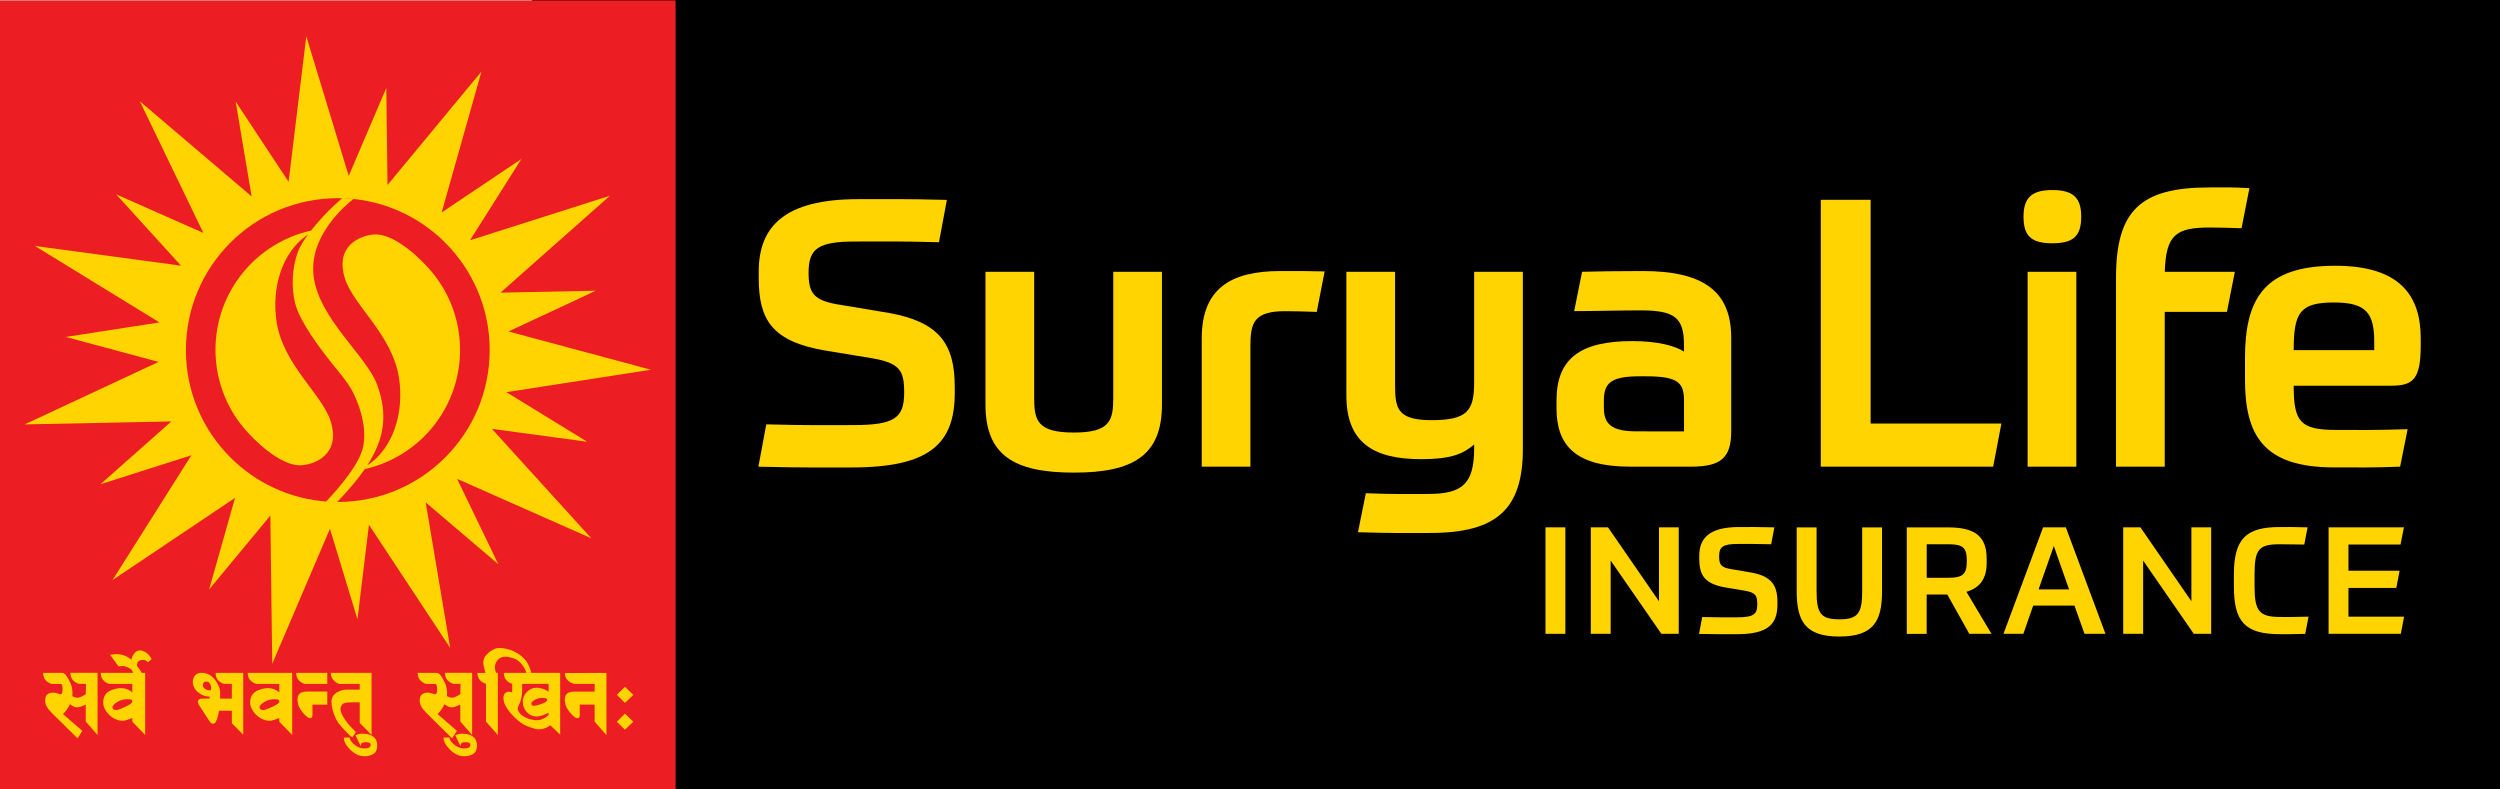 <?xml version="1.0" encoding="utf-8"?>
<!-- Generator: Adobe Illustrator 24.3.0, SVG Export Plug-In . SVG Version: 6.00 Build 0)  -->
<svg version="1.1" id="Layer_1" xmlns="http://www.w3.org/2000/svg" xmlns:xlink="http://www.w3.org/1999/xlink" x="0px" y="0px"
	 viewBox="0 0 507.12 160.08" style="enable-background:new 0 0 507.12 160.08;" xml:space="preserve">
<style type="text/css">
	.st0{fill:#ED1D24;enable-background:new    ;}
	.st1{fill:#FFD400;}
</style>
<rect x="107.88" width="399.24" height="160.08"/>
<rect y="0.08" class="st0" width="137.04" height="160"/>
<g>
	<path class="st1" d="M17.39,142.92c-0.42,0.19-0.68,0.3-0.75,0.33c-0.35,0.14-0.67,0.22-0.97,0.24c-0.39,0.03-0.89-0.18-1.48-0.64
		c-0.41,0.83-0.88,1.5-1.41,2l3.93,3.41l-0.99,1.51l-4.29-4.24c-0.85-0.83-1.36-1.36-1.53-1.58c-0.5-0.63-0.75-1.24-0.75-1.84
		c0-1.08,0.56-1.62,1.67-1.62c0.19,0,0.46,0.06,0.8,0.16c0.35,0.11,0.57,0.17,0.68,0.17c0.25,0,0.38-0.31,0.38-0.92v-0.28
		c0-0.35-0.08-0.64-0.24-0.89h-2c-1.13-0.39-1.7-1.14-1.7-2.24h3.89c0.5,0,1.08,0.75,1.74,2.24c0.22,0.61,0.33,1.21,0.33,1.79
		c0,0.24-0.01,0.46-0.02,0.68c0.36,0.22,0.69,0.33,1,0.33c0.39,0,0.96-0.24,1.71-0.71l0.05-2.1h-1.46c-1.13-0.39-1.7-1.14-1.7-2.24
		h5.51v12.62l-2.4-2.73V142.92z"/>
	<path class="st1" d="M22.13,138.73c-1.13-0.39-1.7-1.14-1.7-2.24h9.02v12.6l-2.61-2.68v-0.75c-0.99,0.38-1.64,0.56-1.96,0.56
		c-0.71,0-1.4-0.23-2.07-0.68c-0.61-0.41-1.11-0.94-1.48-1.6c-0.27-0.46-0.4-0.95-0.4-1.48c0-0.82,0.25-1.45,0.75-1.91
		c0.3-0.28,0.75-0.52,1.34-0.71c0.55-0.17,1.05-0.26,1.51-0.26c0.9,0,1.66,0.29,2.31,0.87v-1.72H22.13z M26.73,142.02
		c-0.07-0.12-0.38-0.18-0.92-0.18c-1.04,0-1.94,0.36-2.7,1.08c-0.2,0.2-0.3,0.38-0.3,0.52c0,0.39,0.26,0.59,0.77,0.59
		c0.28,0,0.81-0.18,1.58-0.54c1.12-0.5,1.68-0.89,1.68-1.18C26.84,142.23,26.8,142.13,26.73,142.02z"/>
	<path class="st1" d="M27.55,136.9c-0.33-0.58-0.8-1.06-1.41-1.44c-0.11-0.06-0.45-0.18-1.01-0.35c-0.08-0.02-0.2-0.02-0.35-0.02
		c-0.16,0-0.4,0.03-0.73,0.09l-1.72-2.35c0.58-0.09,1.01-0.14,1.27-0.14c1.32,0,2.45,0.49,3.39,1.46c0.47,0.49,0.91,1.03,1.32,1.62
		c0.17,0.24,0.4,0.61,0.68,1.13L27.55,136.9L27.55,136.9z"/>
	<path class="st1" d="M30.04,134.33c-0.36-0.31-0.67-0.47-0.92-0.47c-0.63,0-1.03,0.17-1.2,0.49c-0.17,0.38-0.21,0.93-0.12,1.67
		c0.03,0.14,0.15,0.46,0.35,0.94h-0.92c-0.41-0.78-0.61-1.44-0.61-1.98v-0.68c0-0.46,0.08-0.84,0.24-1.15
		c0.41-0.82,0.92-1.22,1.53-1.22c0.38,0,0.8,0.15,1.26,0.45c0.46,0.3,0.83,0.75,1.1,1.34L30.04,134.33z"/>
	<path class="st1" d="M45.43,138.73c-1.13-0.39-1.7-1.14-1.7-2.24h5.61v12.55l-2.31-2.32v-2.55h-2.59c-0.11,0.58-0.2,0.98-0.26,1.2
		c-0.14,0.49-0.29,0.87-0.45,1.15c-0.13,0.19-0.3,0.28-0.52,0.28c-0.2,0-0.38-0.08-0.53-0.25c-0.15-0.16-0.89-1.3-2.23-3.4
		c-0.08-0.11-0.13-0.19-0.14-0.24c-0.11-0.19-0.17-0.36-0.17-0.52c0-0.36,0.18-0.57,0.54-0.64c0.14-0.03,0.35-0.05,0.61-0.05h1.23
		v-0.38c-0.85-0.03-1.59-0.29-2.21-0.78c-0.8-0.63-1.2-1.37-1.2-2.21c0-0.54,0.16-0.98,0.47-1.33s0.74-0.52,1.27-0.52
		c1.52,0,2.69,0.88,3.49,2.64c0.2,0.48,0.31,0.85,0.31,1.12v1.47h2.38v-2.99h-1.6L45.43,138.73L45.43,138.73z M41.89,138.26
		c-0.49,0-0.73,0.24-0.73,0.72c0,0.32,0.16,0.58,0.47,0.79c0.27,0.17,0.57,0.26,0.9,0.26c0.11,0,0.18-0.02,0.21-0.05
		c0.06-0.13,0.09-0.25,0.09-0.36c0-0.33-0.08-0.64-0.24-0.93C42.44,138.4,42.21,138.26,41.89,138.26z"/>
	<path class="st1" d="M51.95,138.73c-1.13-0.39-1.7-1.14-1.7-2.24h9.02v12.6l-2.61-2.68v-0.75c-0.99,0.38-1.64,0.56-1.96,0.56
		c-0.71,0-1.4-0.23-2.07-0.68c-0.61-0.41-1.11-0.94-1.48-1.6c-0.27-0.46-0.4-0.95-0.4-1.48c0-0.82,0.25-1.45,0.75-1.91
		c0.3-0.28,0.75-0.52,1.34-0.71c0.55-0.17,1.05-0.26,1.51-0.26c0.9,0,1.66,0.29,2.31,0.87v-1.72H51.95z M56.56,142.02
		c-0.07-0.12-0.38-0.18-0.92-0.18c-1.04,0-1.94,0.36-2.7,1.08c-0.2,0.2-0.3,0.38-0.3,0.52c0,0.39,0.26,0.59,0.77,0.59
		c0.28,0,0.81-0.18,1.58-0.54c1.12-0.5,1.68-0.89,1.68-1.18C56.66,142.23,56.63,142.13,56.56,142.02z"/>
	<path class="st1" d="M61.78,138.73c-1.13-0.39-1.7-1.14-1.7-2.24h6.31v2.24H61.78z M63.38,142.92v2.17c0,0.39-0.16,0.59-0.47,0.59
		c-0.33,0-0.77-0.31-1.32-0.94s-0.9-1.18-1.06-1.65l-0.12-0.56c-0.05-0.24-0.07-0.42-0.07-0.56c0-0.83,0.31-1.35,0.94-1.55
		c0.28-0.09,0.62-0.14,1.01-0.14h4.1v2.66h-3.01V142.92z"/>
	<path class="st1" d="M68.79,138.73c-0.33-0.11-0.6-0.26-0.82-0.45c-0.56-0.46-0.85-1.04-0.87-1.77l-0.02-0.02h8.29v12.6l-2.4-2.45
		v-4.17h-1.76c-0.55,0-0.96,0.04-1.23,0.11c-0.27,0.07-0.49,0.22-0.66,0.45c-0.16,0.23-0.25,0.47-0.25,0.72
		c0,0.8,0.58,1.91,1.74,3.32c0.38,0.38,0.84,0.86,1.39,1.44l-0.73,1.06c-0.38-0.22-0.96-0.77-1.75-1.64s-1.28-1.5-1.47-1.9
		c-0.68-1.35-1.01-2.59-1.01-3.72c0-0.77,0.36-1.38,1.08-1.84c0.63-0.39,1.34-0.59,2.14-0.59h2.51v-1.15L68.79,138.73L68.79,138.73z
		"/>
	<path class="st1" d="M75.82,152.89c-0.47,0.34-1.11,0.51-1.91,0.51c-1.04,0-2.02-0.47-2.94-1.41c-0.82-0.83-1.23-1.62-1.23-2.38
		h1.2c0.06,0.58,0.48,1.13,1.25,1.65c0.55,0.38,1.13,0.56,1.74,0.56c0.83,0,1.25-0.24,1.25-0.73c0-0.36-0.31-0.54-0.94-0.54
		c-0.27,0-0.5,0.03-0.71,0.09c-0.08,0.02-0.13,0.05-0.17,0.09c-0.06,0.09-0.13,0.3-0.19,0.61l-1.06-2.21
		c0.46-0.2,0.91-0.31,1.37-0.31c1.16,0,2,0.29,2.52,0.87c0.35,0.39,0.52,0.89,0.52,1.51C76.52,151.99,76.29,152.56,75.82,152.89z"/>
	<path class="st1" d="M93.37,142.92c-0.42,0.19-0.68,0.3-0.75,0.33c-0.35,0.14-0.67,0.22-0.97,0.24c-0.39,0.03-0.89-0.18-1.48-0.64
		c-0.41,0.83-0.88,1.5-1.41,2l3.93,3.41l-0.99,1.51l-4.29-4.24c-0.85-0.83-1.36-1.36-1.53-1.58c-0.5-0.63-0.75-1.24-0.75-1.84
		c0-1.08,0.56-1.62,1.67-1.62c0.19,0,0.46,0.06,0.8,0.16c0.35,0.11,0.57,0.17,0.68,0.17c0.25,0,0.38-0.31,0.38-0.92v-0.28
		c0-0.35-0.08-0.64-0.24-0.89h-2c-1.13-0.39-1.7-1.14-1.7-2.24h3.89c0.5,0,1.08,0.75,1.74,2.24c0.22,0.61,0.33,1.21,0.33,1.79
		c0,0.24-0.01,0.46-0.02,0.68c0.36,0.22,0.69,0.33,1,0.33c0.39,0,0.96-0.24,1.71-0.71l0.05-2.1h-1.46c-1.13-0.39-1.7-1.14-1.7-2.24
		h5.51v12.62l-2.4-2.73C93.37,146.37,93.37,142.92,93.37,142.92z"/>
	<path class="st1" d="M96.05,152.89c-0.47,0.34-1.11,0.51-1.91,0.51c-1.04,0-2.02-0.47-2.94-1.41c-0.82-0.83-1.23-1.62-1.23-2.38
		h1.2c0.06,0.58,0.48,1.13,1.25,1.65c0.55,0.38,1.13,0.56,1.74,0.56c0.83,0,1.25-0.24,1.25-0.73c0-0.36-0.31-0.54-0.94-0.54
		c-0.27,0-0.5,0.03-0.71,0.09c-0.08,0.02-0.13,0.05-0.17,0.09c-0.06,0.09-0.13,0.3-0.19,0.61l-1.06-2.21
		c0.46-0.2,0.91-0.31,1.37-0.31c1.16,0,2,0.29,2.52,0.87c0.35,0.39,0.52,0.89,0.52,1.51C96.76,151.99,96.52,152.56,96.05,152.89z"/>
	<path class="st1" d="M96.85,136.5h1.63c-0.3-1-0.45-1.7-0.45-2.1c0-1.05,0.72-1.95,2.17-2.71c0.31-0.16,0.71-0.24,1.18-0.24
		c0.96,0,1.94,0.24,2.94,0.72s1.79,1.1,2.36,1.84c0.46,0.61,0.82,1.43,1.11,2.47l-1.01,0.05c-0.13-0.58-0.44-1.18-0.95-1.79
		c-0.51-0.61-1.03-1-1.57-1.17c-0.71-0.24-1.28-0.36-1.72-0.36c-0.69,0-1.23,0.23-1.6,0.69c-0.38,0.46-0.57,0.98-0.57,1.56
		c0,0.19,0.09,0.53,0.27,1.02h0.34v12.62l-2.4-2.73v-7.65C97.43,138.34,96.85,137.59,96.85,136.5z"/>
	<path class="st1" d="M103.9,138.73c-1.13-0.39-1.7-1.14-1.7-2.24h11.43v12.55l-1.98-1.91c-0.77,0.55-1.55,0.82-2.36,0.82
		c-0.5,0-1.33-0.24-2.5-0.71c-0.74-0.3-1.53-0.86-2.38-1.7c-0.8-0.78-1.41-1.55-1.84-2.31c-0.3-0.56-0.45-1.13-0.45-1.7
		c0-0.41,0.13-0.73,0.38-0.96c0.24-0.17,0.49-0.26,0.78-0.26c0.2,0,0.41,0.05,0.61,0.14L103.9,138.73L103.9,138.73z M105.92,138.73
		c0,0.42,0,0.83,0,1.22c0,1.16-0.21,2.17-0.64,3.01c-0.2,0.41-0.28,0.71-0.24,0.92c0.16,0.67,0.67,1.22,1.55,1.65
		c0.77,0.38,1.54,0.56,2.31,0.56c0.83,0,1.63-0.35,2.38-1.04v-0.49c-0.94,0.52-1.74,0.78-2.38,0.78c-0.8,0-1.48-0.29-2.03-0.88
		s-0.82-1.29-0.82-2.11c0-0.78,0.28-1.46,0.84-2.01c0.56-0.56,1.22-0.84,1.99-0.84c0.8,0,1.6,0.27,2.4,0.8v-1.58h-5.36V138.73z
		 M110.04,141.58c-0.79,0-1.44,0.22-1.98,0.67c-0.22,0.19-0.31,0.4-0.26,0.62c0.03,0.19,0.2,0.29,0.49,0.29
		c0.35,0,0.86-0.12,1.53-0.36c0.79-0.27,1.18-0.56,1.18-0.86C111.01,141.7,110.69,141.58,110.04,141.58z"/>
	<path class="st1" d="M120.62,138.73h-4.16c-1.25-0.38-1.87-1.11-1.87-2.21l8.43-0.02v12.62l-2.4-2.73v-3.46h-3.02v2.17
		c0,0.39-0.16,0.59-0.47,0.59c-0.33,0-0.77-0.31-1.32-0.94s-0.9-1.18-1.06-1.65l-0.12-0.56c-0.05-0.24-0.07-0.42-0.07-0.56
		c0-0.83,0.32-1.35,0.95-1.55c0.28-0.09,0.62-0.14,1.02-0.14h4.09C120.62,140.29,120.62,138.73,120.62,138.73z"/>
	<path class="st1" d="M126.77,142.59l-1.65-1.65l1.65-1.62l1.7,1.63L126.77,142.59z M126.77,148.03l-1.65-1.62l1.65-1.65l1.7,1.64
		L126.77,148.03z"/>
</g>
<g>
	<g>
		<path class="st1" d="M180.37,63.49c10.03,1.82,13.3,6.16,13.3,14.98v1.22c0,10.26-5.02,15.13-20.83,15.13
			c-3.88,0-9.35,0.08-19-0.15l1.6-8.59c8.06,0.23,12.54,0.15,17.56,0.15c8.51,0,10.41-1.44,10.41-6.61c0-4.56-0.91-6.01-6.77-6.99
			l-9.2-1.52c-10.95-1.82-13.53-6.39-13.53-14.67v-1.37c0-9.12,5.25-14.67,20.14-14.67c5.63,0,9.28-0.08,18.02,0.15l-1.6,8.59
			c-7.6-0.23-12.39-0.15-16.95-0.15c-7.6,0-9.5,1.44-9.5,6.31c0,4.1,0.91,5.7,6.46,6.54L180.37,63.49z"/>
		<path class="st1" d="M199.9,82.04V55.13h9.88v25.62c0,4.56,0.68,6.99,8.06,6.99c7.3,0,7.98-2.43,7.98-6.99V55.13h9.88v26.91
			c0,10.26-5.7,13.83-17.86,13.83C205.61,95.87,199.9,92.3,199.9,82.04"/>
		<path class="st1" d="M253.65,94.66h-9.88v-26c0-10.11,5.85-13.68,15.96-13.68c3.88,0,6.31,0,8.97,0.08l-1.6,8.21
			c-2.05-0.08-4.79-0.15-6.39-0.15c-6.38,0-7.07,2.36-7.07,7.15v24.39H253.65z"/>
		<path class="st1" d="M277.06,100.05c5.7,0.23,8.89,0.15,12.54,0.15c6.92,0,9.43-1.9,9.43-9.27v-0.76
			c-2.05,1.67-4.1,2.97-10.79,2.97c-9.81,0-15.13-3.5-15.13-12.92V55.13h9.88v23.11c0,4.56,0.46,6.99,7.37,6.99
			c7.3,0,8.67-1.9,8.67-7.68V55.13h9.88v35.88c0,12.24-5.25,17.1-18.85,17.1c-4.26,0-7.3,0.08-14.6-0.15L277.06,100.05z"/>
		<path class="st1" d="M351.17,87.51c0,5.4-2.13,7.15-8.14,7.15h-12.39c-10.87,0-14.9-4.18-14.9-11.78V81.2
			c0-8.44,4.79-12.01,15.36-12.01c5.24,0,8.74,0.99,10.49,2.13v-1.37c0-5.55-1.9-6.99-8.82-6.99c-3.88,0-9.58,0.15-13.45,0.15
			l1.6-7.98c2.81-0.08,7.22-0.15,12.31-0.15c12.39,0,17.94,4.18,17.94,13.53L351.17,87.51L351.17,87.51z M341.6,87.51v-6.16
			c0-3.65-1.06-5.02-7.75-5.02h-1.14c-5.78,0-7.37,1.22-7.37,4.94v1.44c0,3.27,1.52,4.79,6.61,4.79L341.6,87.51L341.6,87.51z"/>
		<polygon class="st1" points="379.45,40.53 379.45,85.91 405.98,85.91 404.31,94.66 369.34,94.66 369.34,40.53 		"/>
		<path class="st1" d="M416.32,49.35c-4.33,0-5.85-1.52-5.85-5.4c0-3.72,1.52-5.4,5.85-5.4c4.33,0,5.85,1.67,5.85,5.4
			C422.17,47.83,420.65,49.35,416.32,49.35 M411.3,55.13h9.88v39.53h-9.88V55.13z"/>
		<path class="st1" d="M439.12,55.13h14.21l-1.6,8.13h-12.62v31.4h-9.88V56.34c0-13.61,4.94-18.32,18.93-18.32
			c3.04,0,4.56-0.08,8.13,0.15l-1.6,8.13c-2.13-0.08-4.41-0.15-6.46-0.15C441.4,46.16,439.35,47.6,439.12,55.13"/>
		<path class="st1" d="M465.27,78.24c0,7.3,1.29,8.97,8.59,8.97c3.57,0,7.83,0.08,14.52-0.15l-1.52,7.6
			c-5.62,0.23-8.67,0.15-13.45,0.15c-14.37,0-18.02-6.61-18.02-17.86v-4.26c0-12.16,3.95-18.78,18.32-18.78
			c13.3,0,17.33,6.23,17.33,14.75v1.29c0,6.99-1.52,8.29-6.01,8.29H465.27z M465.27,71.02h16.34v-1.75c0-5.85-1.75-7.91-8.13-7.91
			C466.56,61.36,465.27,63.34,465.27,71.02"/>
		<rect x="313.5" y="106.97" class="st1" width="4.03" height="21.6"/>
		<polygon class="st1" points="326.18,106.97 336.52,121.96 336.52,106.97 340.53,106.97 340.53,128.57 337.01,128.57 
			326.72,113.71 326.72,128.57 322.69,128.57 322.69,106.97 		"/>
		<path class="st1" d="M355.24,116.14c4,0.73,5.31,2.46,5.31,5.98v0.49c0,4.1-2,6.04-8.31,6.04c-1.55,0-3.73,0.03-7.59-0.06
			l0.64-3.43c3.22,0.09,5.01,0.06,7.01,0.06c3.4,0,4.16-0.58,4.16-2.64c0-1.82-0.36-2.4-2.7-2.79l-3.67-0.61
			c-4.37-0.73-5.4-2.55-5.4-5.86v-0.55c0-3.64,2.09-5.86,8.04-5.86c2.24,0,3.7-0.03,7.19,0.06l-0.64,3.43
			c-3.03-0.09-4.95-0.06-6.77-0.06c-3.03,0-3.79,0.58-3.79,2.52c0,1.64,0.36,2.28,2.58,2.61L355.24,116.14z"/>
		<path class="st1" d="M364.46,119.93v-12.95h4.03v12.95c0,4.49,0.85,5.7,4.61,5.7c3.76,0,4.64-1.21,4.64-5.7v-12.95h4.03v12.95
			c0,6.07-1.73,9.19-8.68,9.19C366.19,129.12,364.46,126,364.46,119.93"/>
		<path class="st1" d="M395.01,120.6h-4.19v7.98h-4.03v-21.6h8.4c5.43,0,7.8,1.82,7.8,6.34v0.91c0,3.19-1.4,5.01-4.1,5.82l5.07,8.52
			h-4.49L395.01,120.6z M398.96,113.68c0-2.76-0.94-3.28-3.85-3.28h-4.28v6.8h4.28c2.91,0,3.85-0.58,3.85-3.31V113.68z"/>
		<path class="st1" d="M420.8,122.84h-8.37l-2,5.73h-4.03l8.04-21.6h4.61l8.04,21.6h-4.25L420.8,122.84z M413.52,119.56h6.19
			l-3.1-8.8L413.52,119.56z"/>
		<polygon class="st1" points="434.18,106.97 444.52,121.96 444.52,106.97 448.53,106.97 448.53,128.57 445.01,128.57 
			434.73,113.71 434.73,128.57 430.69,128.57 430.69,106.97 		"/>
		<path class="st1" d="M457.33,116.59v2.37c0,5.13,1.03,6.19,5.28,6.19c1.43,0,2.94,0.03,5.67-0.06l-0.67,3.49
			c-2.4,0.09-4.03,0.06-5.13,0.06c-7.13,0-9.34-2.55-9.34-9.71v-2.34c0-7.28,2.43-9.68,9.31-9.68c1.37,0,2.94-0.03,5.64,0.06
			l-0.67,3.49c-1.37-0.03-3.34-0.06-4.89-0.06C458.18,110.4,457.33,111.37,457.33,116.59"/>
		<polygon class="st1" points="487.63,106.97 486.94,110.46 476.38,110.46 476.38,115.77 486.75,115.77 486.09,119.26 
			476.38,119.26 476.38,125.09 487.66,125.09 487,128.57 472.35,128.57 472.35,106.97 		"/>
	</g>
</g>
<g>
	<path class="st1" d="M75.94,47.56c-2.76,0.15-8.08,2.21-5.98,8.92c1.74,5.55,9.64,11.4,10.98,20.22
		c1.04,6.81-1.07,14.22-6.45,17.71c3.59-5.55,4.15-10.41,2.05-16.28c-2.11-5.88-11.83-13.4-12.92-22.09
		c-1.02-8.21,6.57-14.52,8.14-15.73c0.73,0.08-2.72-0.2-2.28-0.18c-1.25,1.07-3.87,3.45-6.38,6.64
		c-11.09,2.47-19.39,12.35-19.39,24.18c0,5.97,2.11,11.45,5.63,15.73c1.97,2.39,7.5,7.93,11.76,7.7c2.76-0.15,8.08-2.21,5.98-8.92
		c-1.74-5.55-9.64-11.4-10.98-20.22c-1.03-6.78,1.06-14.16,6.39-17.67c-0.63,0.84-1.59,2.26-2.09,3.6
		c-1.23,3.33-1.28,7.33-0.54,10.32c0.9,3.63,4.81,8.94,7.84,12.68c0.65,0.8,2.89,3.38,3.94,5.48c1.82,3.65,2.92,8.3,1.78,11.85
		c-1.26,3.95-6.64,9.58-7.33,10.3c-0.32-0.02,2.64,0.07,2.27,0.07c2.32-2.41,4.19-4.62,5.64-6.72C85.05,92.68,93.32,82.81,93.32,71
		c0-5.97-2.11-11.45-5.63-15.73C85.73,52.87,80.2,47.33,75.94,47.56z"/>
	<path class="st1" d="M99.79,87l19.32,2.61l-16.39-10.06L132.03,75l-28.89-7.76l17.72-8.27l-19.33,0.39l22.19-19.65l-28.38,9.03
		l10.43-16.5L89.59,43.1l8.08-28.6L78.61,37.52l-0.25-19.67l-7.62,17.83L62.13,7.36l-3.59,29.51L47.8,20.6l3.24,19.24L28.37,20.55
		l12.88,26.7l-17.69-7.83l13.15,14.47l-29.64-4L32.34,65.4l-19.01,2.95l18.83,5.06L5.01,86.09l29.74-0.6L20.37,98.23l18.45-5.88
		l-15.99,25.31L47.67,101l-5.25,18.57l12.42-14.99l0.38,30.09l11.71-27.4l5.58,18.35l2.33-19.17l16.48,24.98l-4.97-29.51
		l14.74,12.54l-8.36-17.32l27.21,12.05L99.79,87z M68.52,101.82c-17.01,0-30.81-13.79-30.81-30.81C37.71,54,51.5,40.2,68.52,40.2
		c17.01,0,30.81,13.79,30.81,30.81C99.33,88.03,85.53,101.82,68.52,101.82z"/>
</g>
<g id="Layer_27">
</g>
</svg>
